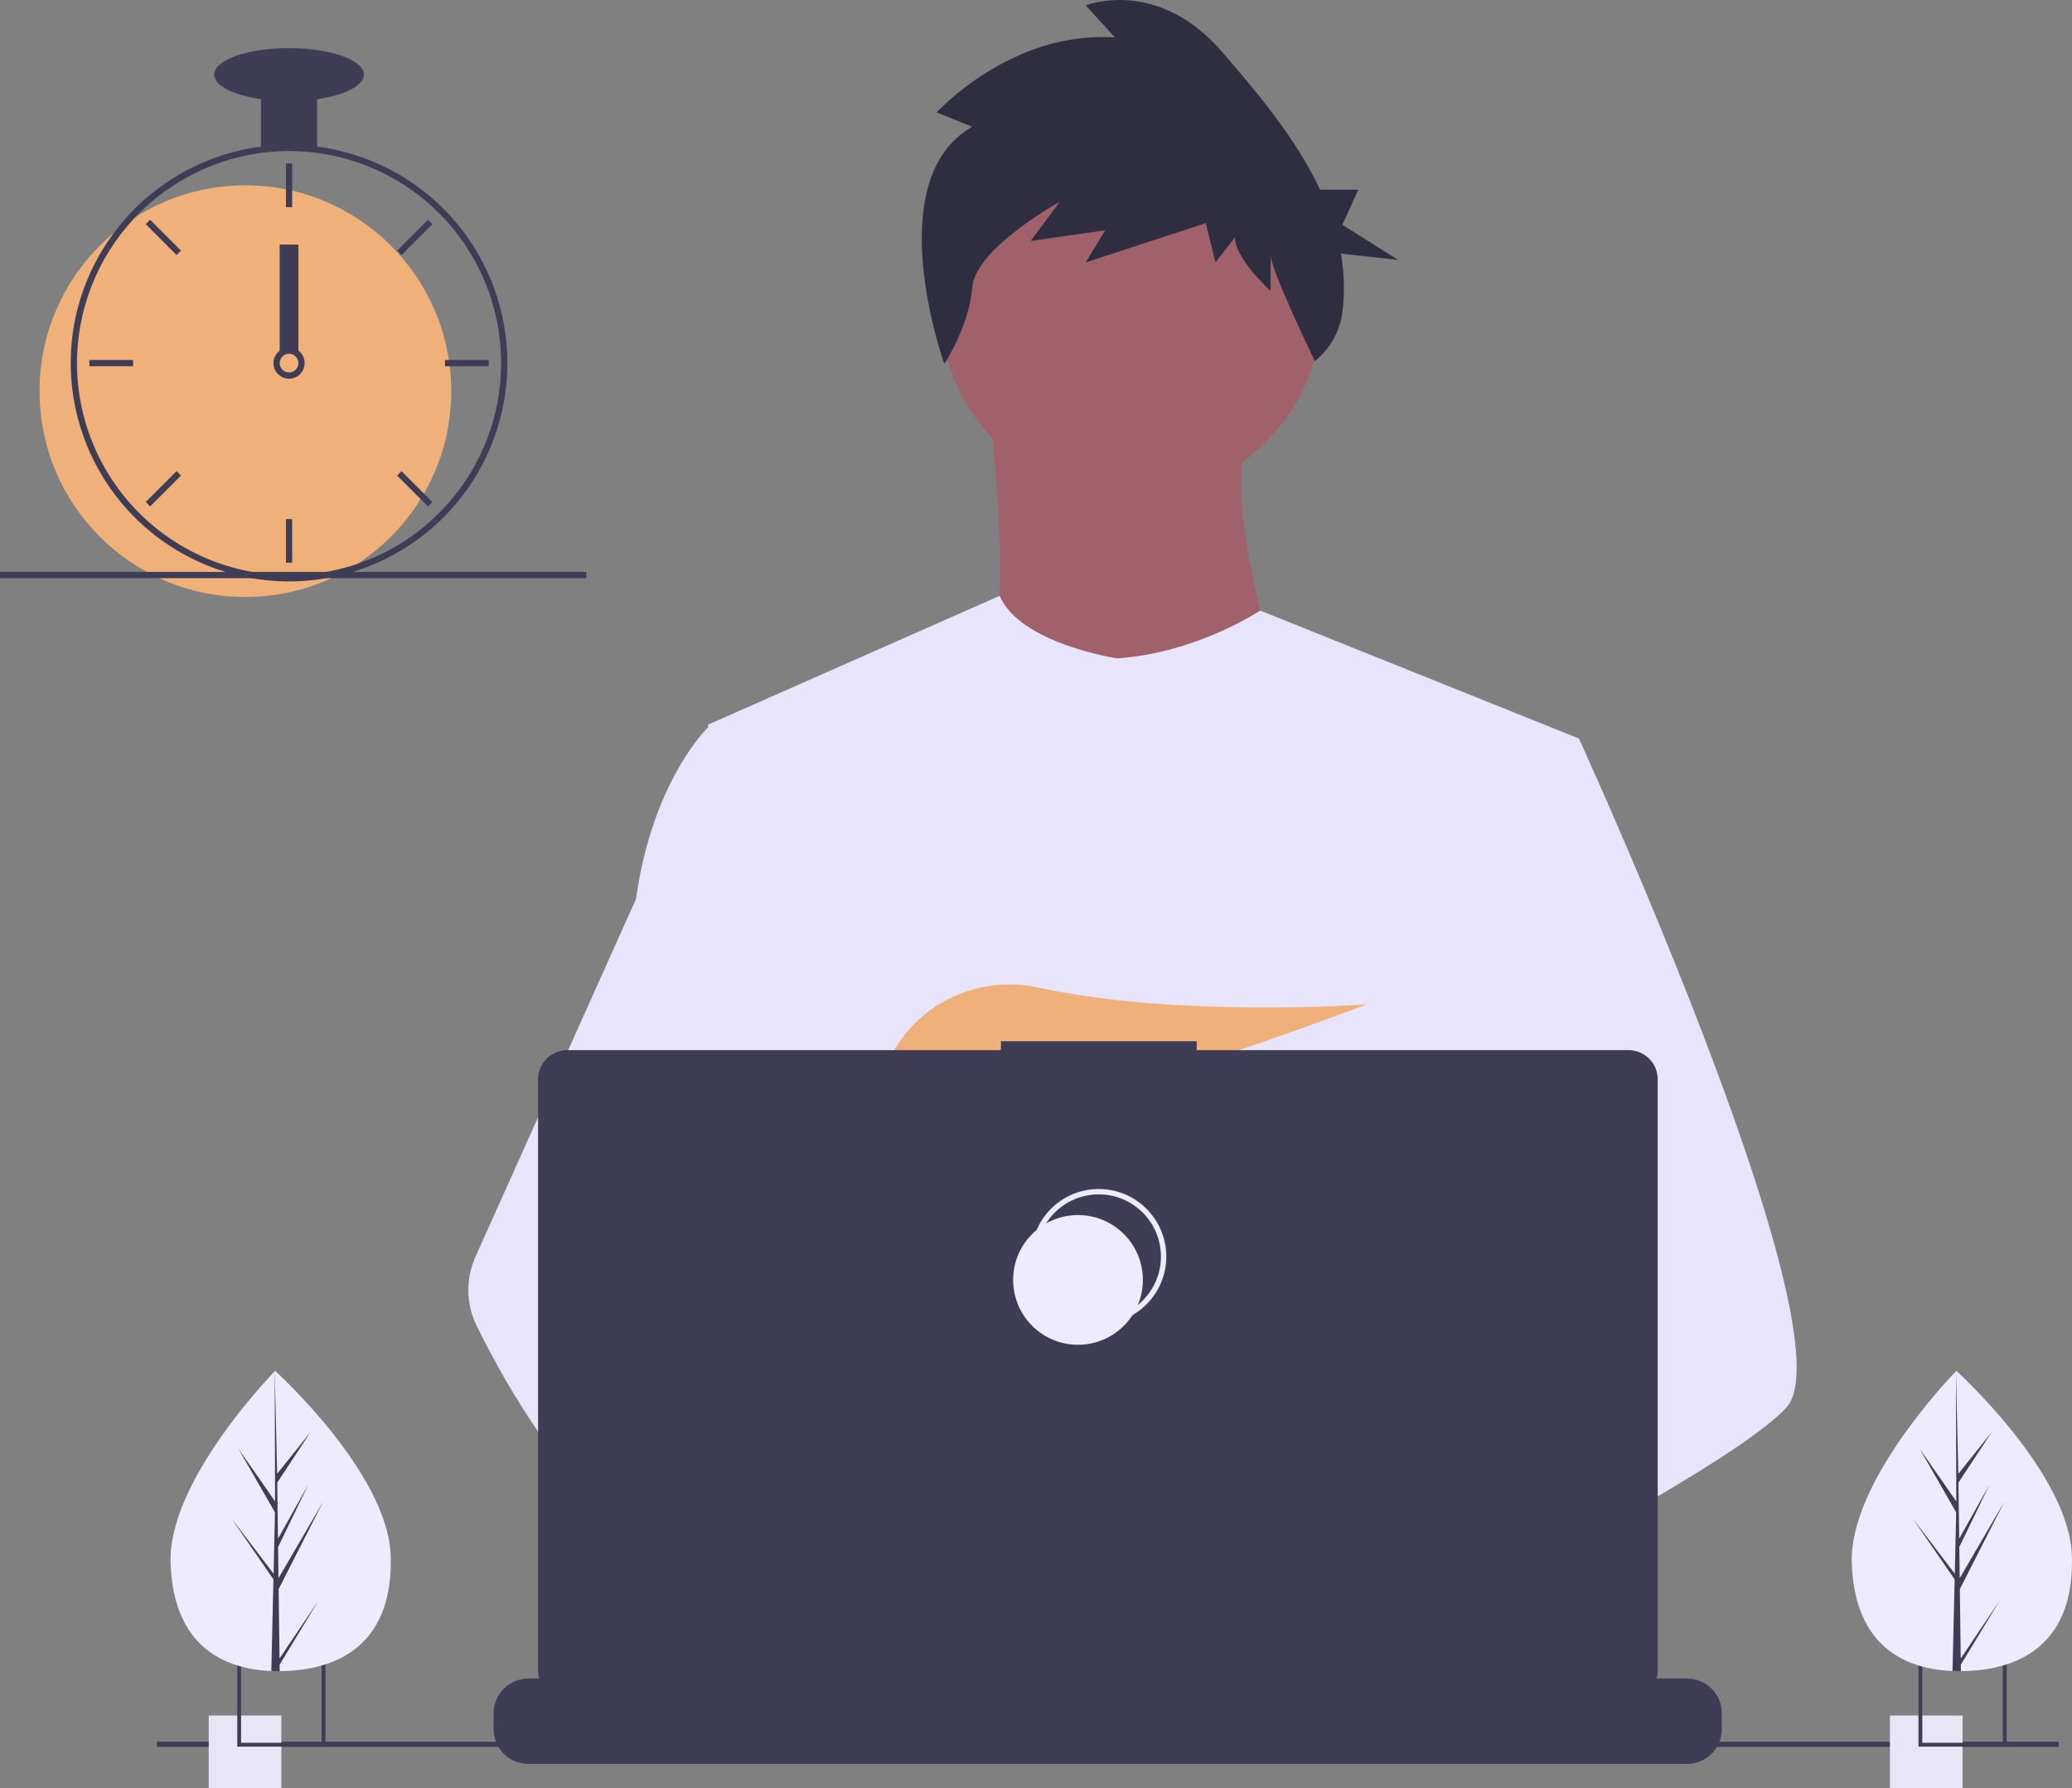 <svg width="773" height="667" viewBox="0 0 773 667" fill="none" xmlns="http://www.w3.org/2000/svg">
<rect x="0" y="0" width="773" height="667" fill="#808080" stroke="none"/>
<g id="undraw_dev_productivity_umsq 1">
<path id="Vector" d="M421.933 185.752C461.243 185.752 493.11 153.891 493.11 114.587C493.11 75.284 461.243 43.422 421.933 43.422C382.624 43.422 350.757 75.284 350.757 114.587C350.757 153.891 382.624 185.752 421.933 185.752Z" fill="#A0616A"/>
<path id="Vector_2" d="M368.809 150.17C368.809 150.17 382.219 251.245 361.588 262.59C340.957 273.935 484.342 274.967 484.342 274.967C484.342 274.967 452.364 187.299 466.805 160.484L368.809 150.17Z" fill="#A0616A"/>
<path id="Vector_3" d="M589.042 275.478L577.117 329.769L551.903 444.632L551.148 450.923L542.447 523.746L536.658 572.124L532.777 604.622C509.179 616.748 492.076 625.119 492.076 625.119C492.076 625.119 490.605 617.744 488.234 608.309C471.673 613.273 441.029 621.509 415.06 623.154C424.516 633.693 428.862 643.593 422.968 650.9C405.177 672.926 331.732 626.783 306.044 609.577C305.446 613.696 305.219 617.862 305.366 622.022L285.708 606.906L287.654 572.124L290.935 513.275L295.058 439.474C293.758 436.314 292.668 433.071 291.796 429.767C285.776 408.361 278.468 365.615 272.864 329.769C268.354 300.92 264.966 276.542 264.25 271.355C264.153 270.678 264.104 270.329 264.104 270.329L372.927 222.251C380.66 240.184 416.773 245.574 416.773 245.574C446.691 243.513 470.144 227.738 470.144 227.738L589.042 275.478Z" fill="#E7E4FC"/>
<path id="Vector_4" d="M500.333 604.496C500.333 604.496 495.725 606.073 488.234 608.309C471.673 613.273 441.029 621.509 415.06 623.154C392.701 624.586 373.807 621.141 370.352 606.557C368.871 600.286 370.971 595.128 375.55 590.889C389.217 578.221 424.913 573.682 453.224 572.124C461.219 571.689 468.614 571.486 474.77 571.408C485.224 571.273 492.076 571.486 492.076 571.486L492.241 572.124L500.333 604.496Z" fill="#A0616A"/>
<path id="Vector_5" d="M362.721 47.272L349.413 41.945C349.413 41.945 377.239 11.315 415.954 13.978L405.065 1.992C405.065 1.992 431.682 -8.662 455.879 19.305C468.598 34.006 483.315 51.287 492.49 70.754H506.742L500.794 83.849L521.613 96.945L500.244 94.593C501.517 101.764 501.713 109.085 500.824 116.314C499.907 123.545 496.216 130.137 490.531 134.699C490.531 134.699 474.026 100.542 474.026 95.215V108.532C474.026 108.532 460.718 96.546 460.718 88.556L453.459 97.878L449.829 83.229L405.065 97.878L412.324 85.893L384.498 89.888L395.387 75.239C395.387 75.239 363.931 92.551 362.721 107.201C361.511 121.85 352.304 135.731 352.304 135.731C352.304 135.731 327.636 67.248 362.721 47.272Z" fill="#2F2E41"/>
<path id="Vector_6" d="M666.407 525.072C659.157 532.93 641.193 544.766 619.415 557.579C611.313 562.34 602.689 567.247 593.891 572.124C572.897 583.767 550.916 595.302 532.777 604.622C509.179 616.748 492.077 625.119 492.077 625.119C492.077 625.119 490.605 617.744 488.234 608.309C485.059 595.68 480.278 579.354 475.293 572.124C475.119 571.873 474.944 571.641 474.77 571.408C473.318 569.502 471.857 568.389 470.415 568.389L542.447 523.746L573.575 504.449L551.148 450.923L523.021 383.78L539.998 329.769L557.062 275.478H589.042C589.042 275.478 599.631 298.588 613.172 330.814C615.195 335.634 617.285 340.656 619.415 345.844C647.271 413.586 682 508.185 666.407 525.072Z" fill="#E7E4FC"/>
<path id="Vector_7" d="M422.968 650.9C405.177 672.926 331.732 626.783 306.044 609.577C300.449 605.831 297.12 603.46 297.12 603.46L320.621 572.124L328.064 562.205C328.064 562.205 334.723 565.737 344.567 571.486C344.925 571.699 345.283 571.912 345.651 572.124C354.139 577.108 364.796 583.621 375.55 590.889C390.388 600.925 405.39 612.373 415.06 623.154C424.516 633.693 428.862 643.593 422.968 650.9Z" fill="#A0616A"/>
<path id="Vector_8" d="M344.567 571.486C341.94 571.476 339.317 571.689 336.727 572.124C314.475 575.947 307.912 596.086 306.044 609.577C305.446 613.696 305.219 617.862 305.366 622.022L285.708 606.906L278.546 601.399C261.307 595.389 245.946 584.715 232.628 572.124C221.074 561.009 210.71 548.72 201.703 535.456C192.732 522.383 184.735 508.669 177.776 494.423C175.835 490.448 174.791 486.094 174.719 481.671C174.647 477.247 175.549 472.862 177.36 468.826L201.703 414.583L237.284 335.305C237.545 333.418 237.832 331.572 238.145 329.769C245.201 289.317 264.104 271.355 264.104 271.355H278.546L288.205 329.769L300.207 402.341L291.796 429.767L272.361 493.107L290.935 513.275L344.567 571.486Z" fill="#E7E4FC"/>
<path id="Vector_9" d="M360.911 402.399L373.257 416.8C377.844 415.926 382.634 414.898 387.567 413.744L384.021 402.399L392.691 412.513C444.956 399.66 509.737 374.672 509.737 374.672C509.737 374.672 439.799 379.799 387.579 368.393C364.474 363.346 340.702 374.797 331.221 396.46C325.71 409.051 326.576 419.96 346.121 419.96C352.725 419.847 359.311 419.227 365.821 418.107L360.911 402.399Z" fill="#EFB179"/>
<path id="Vector_10" d="M642.354 639.093V644.968C642.358 646.58 642.059 648.178 641.474 649.68C641.214 650.35 640.9 650.997 640.535 651.616C639.381 653.552 637.744 655.155 635.784 656.268C633.825 657.381 631.609 657.965 629.355 657.964H197.135C194.881 657.965 192.665 657.381 190.706 656.268C188.746 655.155 187.109 653.552 185.955 651.616C185.59 650.997 185.276 650.35 185.016 649.68C184.431 648.178 184.132 646.58 184.136 644.968V639.093C184.135 637.386 184.471 635.696 185.124 634.119C185.777 632.542 186.735 631.109 187.942 629.902C189.149 628.695 190.582 627.738 192.16 627.085C193.737 626.432 195.428 626.096 197.135 626.096H222.049V623.357C222.049 623.286 222.063 623.216 222.09 623.15C222.117 623.084 222.157 623.024 222.207 622.974C222.258 622.924 222.317 622.884 222.383 622.857C222.449 622.829 222.52 622.815 222.591 622.816H235.59C235.661 622.815 235.732 622.829 235.797 622.857C235.863 622.884 235.923 622.924 235.973 622.974C236.024 623.024 236.064 623.084 236.091 623.15C236.118 623.216 236.132 623.286 236.132 623.357V626.096H244.253V623.357C244.252 623.286 244.266 623.216 244.294 623.15C244.321 623.084 244.361 623.024 244.411 622.974C244.461 622.924 244.521 622.884 244.587 622.857C244.653 622.829 244.723 622.815 244.795 622.816H257.794C257.865 622.815 257.935 622.829 258.001 622.857C258.067 622.884 258.127 622.924 258.177 622.974C258.228 623.024 258.267 623.084 258.295 623.15C258.322 623.216 258.336 623.286 258.336 623.357V626.096H266.466V623.357C266.466 623.286 266.48 623.216 266.507 623.15C266.534 623.084 266.574 623.024 266.625 622.974C266.675 622.924 266.735 622.884 266.801 622.857C266.866 622.829 266.937 622.815 267.008 622.816H280.007C280.078 622.815 280.149 622.829 280.215 622.857C280.281 622.884 280.34 622.924 280.391 622.974C280.441 623.024 280.481 623.084 280.508 623.15C280.535 623.216 280.549 623.286 280.549 623.357V626.096H288.67V623.357C288.67 623.286 288.684 623.216 288.711 623.15C288.738 623.084 288.778 623.024 288.829 622.974C288.879 622.924 288.939 622.884 289.004 622.857C289.07 622.829 289.141 622.815 289.212 622.816H302.211C302.282 622.815 302.353 622.829 302.419 622.857C302.484 622.884 302.544 622.924 302.595 622.974C302.645 623.024 302.685 623.084 302.712 623.15C302.739 623.216 302.753 623.286 302.753 623.357V626.096H310.874V623.357C310.874 623.286 310.888 623.216 310.915 623.15C310.942 623.084 310.982 623.024 311.032 622.974C311.083 622.924 311.143 622.884 311.208 622.857C311.274 622.829 311.345 622.815 311.416 622.816H324.415C324.486 622.815 324.557 622.829 324.623 622.857C324.688 622.884 324.748 622.924 324.798 622.974C324.849 623.024 324.889 623.084 324.916 623.15C324.943 623.216 324.957 623.286 324.957 623.357V626.096H333.087V623.357C333.087 623.286 333.101 623.216 333.128 623.15C333.156 623.084 333.196 623.024 333.246 622.974C333.296 622.924 333.356 622.884 333.422 622.857C333.488 622.829 333.558 622.815 333.629 622.816H346.629C346.7 622.815 346.77 622.829 346.836 622.857C346.902 622.884 346.962 622.924 347.012 622.974C347.062 623.024 347.102 623.084 347.13 623.15C347.157 623.216 347.171 623.286 347.171 623.357V626.096H355.291V623.357C355.291 623.286 355.305 623.216 355.332 623.15C355.36 623.084 355.399 623.024 355.45 622.974C355.5 622.924 355.56 622.884 355.626 622.857C355.692 622.829 355.762 622.815 355.833 622.816H457.658C457.729 622.815 457.799 622.829 457.865 622.857C457.931 622.884 457.991 622.924 458.041 622.974C458.091 623.024 458.131 623.084 458.159 623.15C458.186 623.216 458.2 623.286 458.2 623.357V626.096H466.33V623.357C466.33 623.286 466.344 623.216 466.371 623.15C466.398 623.084 466.438 623.024 466.489 622.974C466.539 622.924 466.599 622.884 466.665 622.857C466.73 622.829 466.801 622.815 466.872 622.816H479.871C480.014 622.817 480.152 622.874 480.253 622.976C480.354 623.077 480.412 623.214 480.413 623.357V626.096H488.534V623.357C488.534 623.286 488.548 623.216 488.575 623.15C488.602 623.084 488.642 623.024 488.692 622.974C488.743 622.924 488.803 622.884 488.868 622.857C488.934 622.829 489.005 622.815 489.076 622.816H502.075C502.146 622.815 502.217 622.829 502.283 622.857C502.348 622.884 502.408 622.924 502.459 622.974C502.509 623.024 502.549 623.084 502.576 623.15C502.603 623.216 502.617 623.286 502.617 623.357V626.096H510.738V623.357C510.738 623.286 510.752 623.216 510.779 623.15C510.806 623.084 510.846 623.024 510.896 622.974C510.947 622.924 511.007 622.884 511.072 622.857C511.138 622.829 511.209 622.815 511.28 622.816H524.279C524.35 622.815 524.421 622.829 524.487 622.857C524.552 622.884 524.612 622.924 524.663 622.974C524.713 623.024 524.753 623.084 524.78 623.15C524.807 623.216 524.821 623.286 524.821 623.357V626.096H532.951V623.357C532.951 623.286 532.965 623.216 532.992 623.15C533.02 623.084 533.06 623.024 533.11 622.974C533.16 622.924 533.22 622.884 533.286 622.857C533.352 622.829 533.422 622.815 533.494 622.816H546.493C546.635 622.817 546.771 622.875 546.87 622.977C546.97 623.078 547.026 623.215 547.025 623.357V626.096H555.155V623.357C555.155 623.286 555.169 623.216 555.196 623.15C555.224 623.084 555.263 623.024 555.314 622.974C555.364 622.924 555.424 622.884 555.49 622.857C555.556 622.829 555.626 622.815 555.697 622.816H568.696C568.768 622.815 568.838 622.829 568.904 622.857C568.97 622.884 569.03 622.924 569.08 622.974C569.13 623.024 569.17 623.084 569.197 623.15C569.225 623.216 569.239 623.286 569.238 623.357V626.096H577.359V623.357C577.359 623.286 577.373 623.216 577.4 623.15C577.427 623.084 577.467 623.024 577.518 622.974C577.568 622.924 577.628 622.884 577.694 622.857C577.759 622.829 577.83 622.815 577.901 622.816H590.9C590.972 622.815 591.042 622.829 591.108 622.857C591.174 622.884 591.233 622.924 591.284 622.974C591.334 623.024 591.374 623.084 591.401 623.15C591.428 623.216 591.442 623.286 591.442 623.357V626.096H629.355C631.063 626.096 632.753 626.432 634.33 627.085C635.908 627.738 637.341 628.695 638.548 629.902C639.755 631.109 640.713 632.542 641.366 634.119C642.019 635.696 642.355 637.386 642.354 639.093Z" fill="#3F3D56"/>
<path id="Vector_11" d="M768.037 649.68H58.559V651.616H768.037V649.68Z" fill="#3F3D56"/>
<path id="Vector_12" d="M607.552 391.706H446.45V388.386H373.401V391.706H211.635C208.744 391.706 205.973 392.854 203.929 394.897C201.885 396.941 200.737 399.712 200.737 402.602V623.165C200.737 626.054 201.885 628.826 203.929 630.869C205.973 632.912 208.744 634.06 211.635 634.06H607.552C610.443 634.06 613.214 632.912 615.258 630.869C617.302 628.826 618.45 626.054 618.45 623.165V402.602C618.45 401.171 618.168 399.754 617.62 398.432C617.073 397.11 616.27 395.909 615.258 394.897C614.246 393.886 613.045 393.083 611.723 392.535C610.4 391.988 608.983 391.706 607.552 391.706Z" fill="#3F3D56"/>
<path id="Vector_13" d="M409.911 492.904C423.275 492.904 434.108 482.072 434.108 468.71C434.108 455.348 423.275 444.516 409.911 444.516C396.546 444.516 385.713 455.348 385.713 468.71C385.713 482.072 396.546 492.904 409.911 492.904Z" stroke="#EEEBFF" stroke-width="2" stroke-miterlimit="10"/>
<path id="Vector_14" d="M402.167 501.614C415.531 501.614 426.365 490.782 426.365 477.42C426.365 464.058 415.531 453.226 402.167 453.226C388.803 453.226 377.969 464.058 377.969 477.42C377.969 490.782 388.803 501.614 402.167 501.614Z" fill="#EEEBFF"/>
<path id="Vector_15" d="M104.966 639.903H77.865V667H104.966V639.903Z" fill="#E8E5F7"/>
<path id="Vector_16" d="M88.515 618.612V651.516H121.424V618.612H88.515ZM119.992 650.084H89.938V620.045H119.992V650.084Z" fill="#3F3D56"/>
<path id="Vector_17" d="M732.172 639.903H705.071V667H732.172V639.903Z" fill="#E8E5F6"/>
<path id="Vector_18" d="M715.722 618.612V651.516H748.631V618.612H715.722ZM747.198 650.084H717.145V620.045H747.198V650.084Z" fill="#3F3D56"/>
<path id="Vector_19" d="M91.545 222.694C133.957 222.694 168.34 188.317 168.34 145.911C168.34 103.506 133.957 69.129 91.545 69.129C49.133 69.129 14.751 103.506 14.751 145.911C14.751 188.317 49.133 222.694 91.545 222.694Z" fill="#EFB179"/>
<path id="Vector_20" d="M118.307 54.669C111.353 53.784 104.316 53.784 97.363 54.669C81.872 56.702 67.29 63.136 55.346 73.207C43.403 83.279 34.6 96.564 29.982 111.487C27.881 118.288 26.692 125.338 26.444 132.451C26.41 133.44 26.386 134.441 26.386 135.441C26.408 157.033 34.996 177.734 50.266 193.001C65.536 208.269 86.24 216.855 107.835 216.877C109.569 216.877 111.302 216.819 113.013 216.714C117.028 216.462 121.018 215.91 124.951 215.062C143.73 211.024 160.478 200.481 172.237 185.295C183.996 170.108 190.009 151.256 189.214 132.067C188.419 112.878 180.867 94.587 167.893 80.424C154.918 66.262 137.356 57.14 118.307 54.669H118.307ZM133.328 210.339H133.317C126.757 212.577 119.929 213.934 113.013 214.376C111.302 214.492 109.568 214.55 107.835 214.55C86.858 214.525 66.748 206.182 51.916 191.351C37.083 176.521 28.739 156.414 28.713 135.441C28.713 134.441 28.736 133.44 28.771 132.451C29.571 112.012 38.248 92.674 52.985 78.486C67.722 64.298 87.376 56.359 107.835 56.332C126.58 56.333 144.716 62.988 159.011 75.111C173.307 87.234 182.834 104.037 185.894 122.527C188.955 141.018 185.351 159.994 175.724 176.076C166.097 192.157 151.073 204.299 133.328 210.339H133.328Z" fill="#3F3D56"/>
<path id="Vector_21" d="M108.998 60.986H106.671V77.273H108.998V60.986Z" fill="#3F3D56"/>
<path id="Vector_22" d="M56.001 81.971L54.356 83.616L65.874 95.133L67.52 93.487L56.001 81.971Z" fill="#3F3D56"/>
<path id="Vector_23" d="M33.367 134.278V136.605H49.657V134.278H33.367Z" fill="#3F3D56"/>
<path id="Vector_24" d="M54.356 187.267L56.001 188.912L67.52 177.395L65.874 175.75L54.356 187.267Z" fill="#3F3D56"/>
<path id="Vector_25" d="M148.15 93.487L149.795 95.133L161.314 83.616L159.668 81.971L148.15 93.487Z" fill="#3F3D56"/>
<path id="Vector_26" d="M166.012 134.278V136.605H182.302V134.278H166.012Z" fill="#3F3D56"/>
<path id="Vector_27" d="M149.795 175.75L148.15 177.395L159.668 188.912L161.314 187.267L149.795 175.75Z" fill="#3F3D56"/>
<path id="Vector_28" d="M108.998 193.61H106.671V209.897H108.998V193.61Z" fill="#3F3D56"/>
<path id="Vector_29" d="M111.326 130.788C110.318 130.033 109.094 129.624 107.835 129.624C106.576 129.624 105.351 130.033 104.344 130.788C103.655 131.311 103.087 131.978 102.68 132.742C102.165 133.726 101.942 134.837 102.038 135.943C102.134 137.05 102.544 138.106 103.221 138.987C103.898 139.867 104.813 140.536 105.858 140.913C106.903 141.29 108.034 141.361 109.118 141.116C110.201 140.871 111.192 140.321 111.973 139.531C112.754 138.741 113.292 137.744 113.524 136.657C113.756 135.571 113.673 134.441 113.283 133.401C112.894 132.361 112.214 131.454 111.326 130.788H111.326ZM107.835 138.931C106.91 138.929 106.024 138.56 105.37 137.906C104.716 137.252 104.347 136.366 104.344 135.441C104.349 134.735 104.563 134.047 104.961 133.463C105.302 132.97 105.764 132.572 106.304 132.31C106.843 132.047 107.442 131.928 108.04 131.964C108.639 132 109.219 132.19 109.723 132.516C110.227 132.841 110.638 133.291 110.918 133.823C111.197 134.354 111.334 134.948 111.316 135.547C111.299 136.147 111.126 136.732 110.817 137.246C110.507 137.759 110.069 138.184 109.547 138.48C109.025 138.775 108.435 138.931 107.835 138.931V138.931Z" fill="#3F3D56"/>
<path id="Vector_30" d="M118.307 34.228H97.363V55.169H118.307V34.228Z" fill="#3F3D56"/>
<path id="Vector_31" d="M107.835 37.718C123.257 37.718 135.76 33.291 135.76 27.83C135.76 22.368 123.257 17.941 107.835 17.941C92.412 17.941 79.909 22.368 79.909 27.83C79.909 33.291 92.412 37.718 107.835 37.718Z" fill="#3F3D56"/>
<path id="Vector_32" d="M111.325 91.233H104.344V130.788H111.325V91.233Z" fill="#3F3D56"/>
<path id="Vector_33" d="M218.748 213.332H0V215.659H218.748V213.332Z" fill="#3F3D56"/>
<g id="left-leaf">
<path id="Vector_34" d="M145.761 580.416C146.664 611.336 128.595 622.667 105.919 623.329C105.392 623.345 104.868 623.354 104.346 623.358C103.294 623.366 102.253 623.348 101.222 623.305C80.713 622.454 64.48 611.569 63.64 582.814C62.77 553.056 99.713 514.391 102.484 511.531L102.489 511.528C102.595 511.419 102.649 511.365 102.649 511.365C102.649 511.365 144.858 549.499 145.761 580.416Z" fill="#EEEBFF"/>
<path id="Vector_35" d="M104.286 618.644L118.691 597.226L104.316 620.948L104.346 623.358C103.294 623.366 102.253 623.348 101.222 623.305L101.936 592.326L101.917 592.087L101.943 592.04L102.011 589.113L86.236 566.213L101.993 586.922L102.049 587.541L102.588 564.134L88.963 540.393L102.627 560.023L102.484 511.531L102.485 511.369L102.489 511.528L103.394 549.746L115.812 534.222L103.434 553.039L103.705 573.975L115.132 553.542L103.747 577.053L103.898 588.695L120.516 560.232L103.949 592.756L104.286 618.644Z" fill="#3F3D56"/>
</g>
<g id="right-leaf">
<path id="Vector_36" d="M772.967 580.416C773.871 611.336 755.801 622.667 733.125 623.329C732.598 623.345 732.074 623.354 731.552 623.358C730.5 623.366 729.459 623.348 728.428 623.305C707.919 622.454 691.686 611.569 690.846 582.814C689.977 553.056 726.919 514.391 729.691 511.531L729.696 511.528C729.801 511.419 729.855 511.365 729.855 511.365C729.855 511.365 772.064 549.499 772.967 580.416Z" fill="#EEEBFF"/>
<path id="Vector_37" d="M731.493 618.644L745.897 597.226L731.522 620.948L731.552 623.358C730.5 623.366 729.459 623.348 728.428 623.305L729.142 592.326L729.123 592.087L729.149 592.04L729.218 589.113L713.443 566.213L729.199 586.922L729.255 587.541L729.794 564.134L716.169 540.393L729.833 560.023L729.691 511.531L729.691 511.369L729.696 511.528L730.6 549.746L743.018 534.222L730.641 553.039L730.912 573.975L742.339 553.542L730.954 577.053L731.105 588.695L747.722 560.232L731.155 592.756L731.493 618.644Z" fill="#3F3D56"/>
</g>
</g>
</svg>
